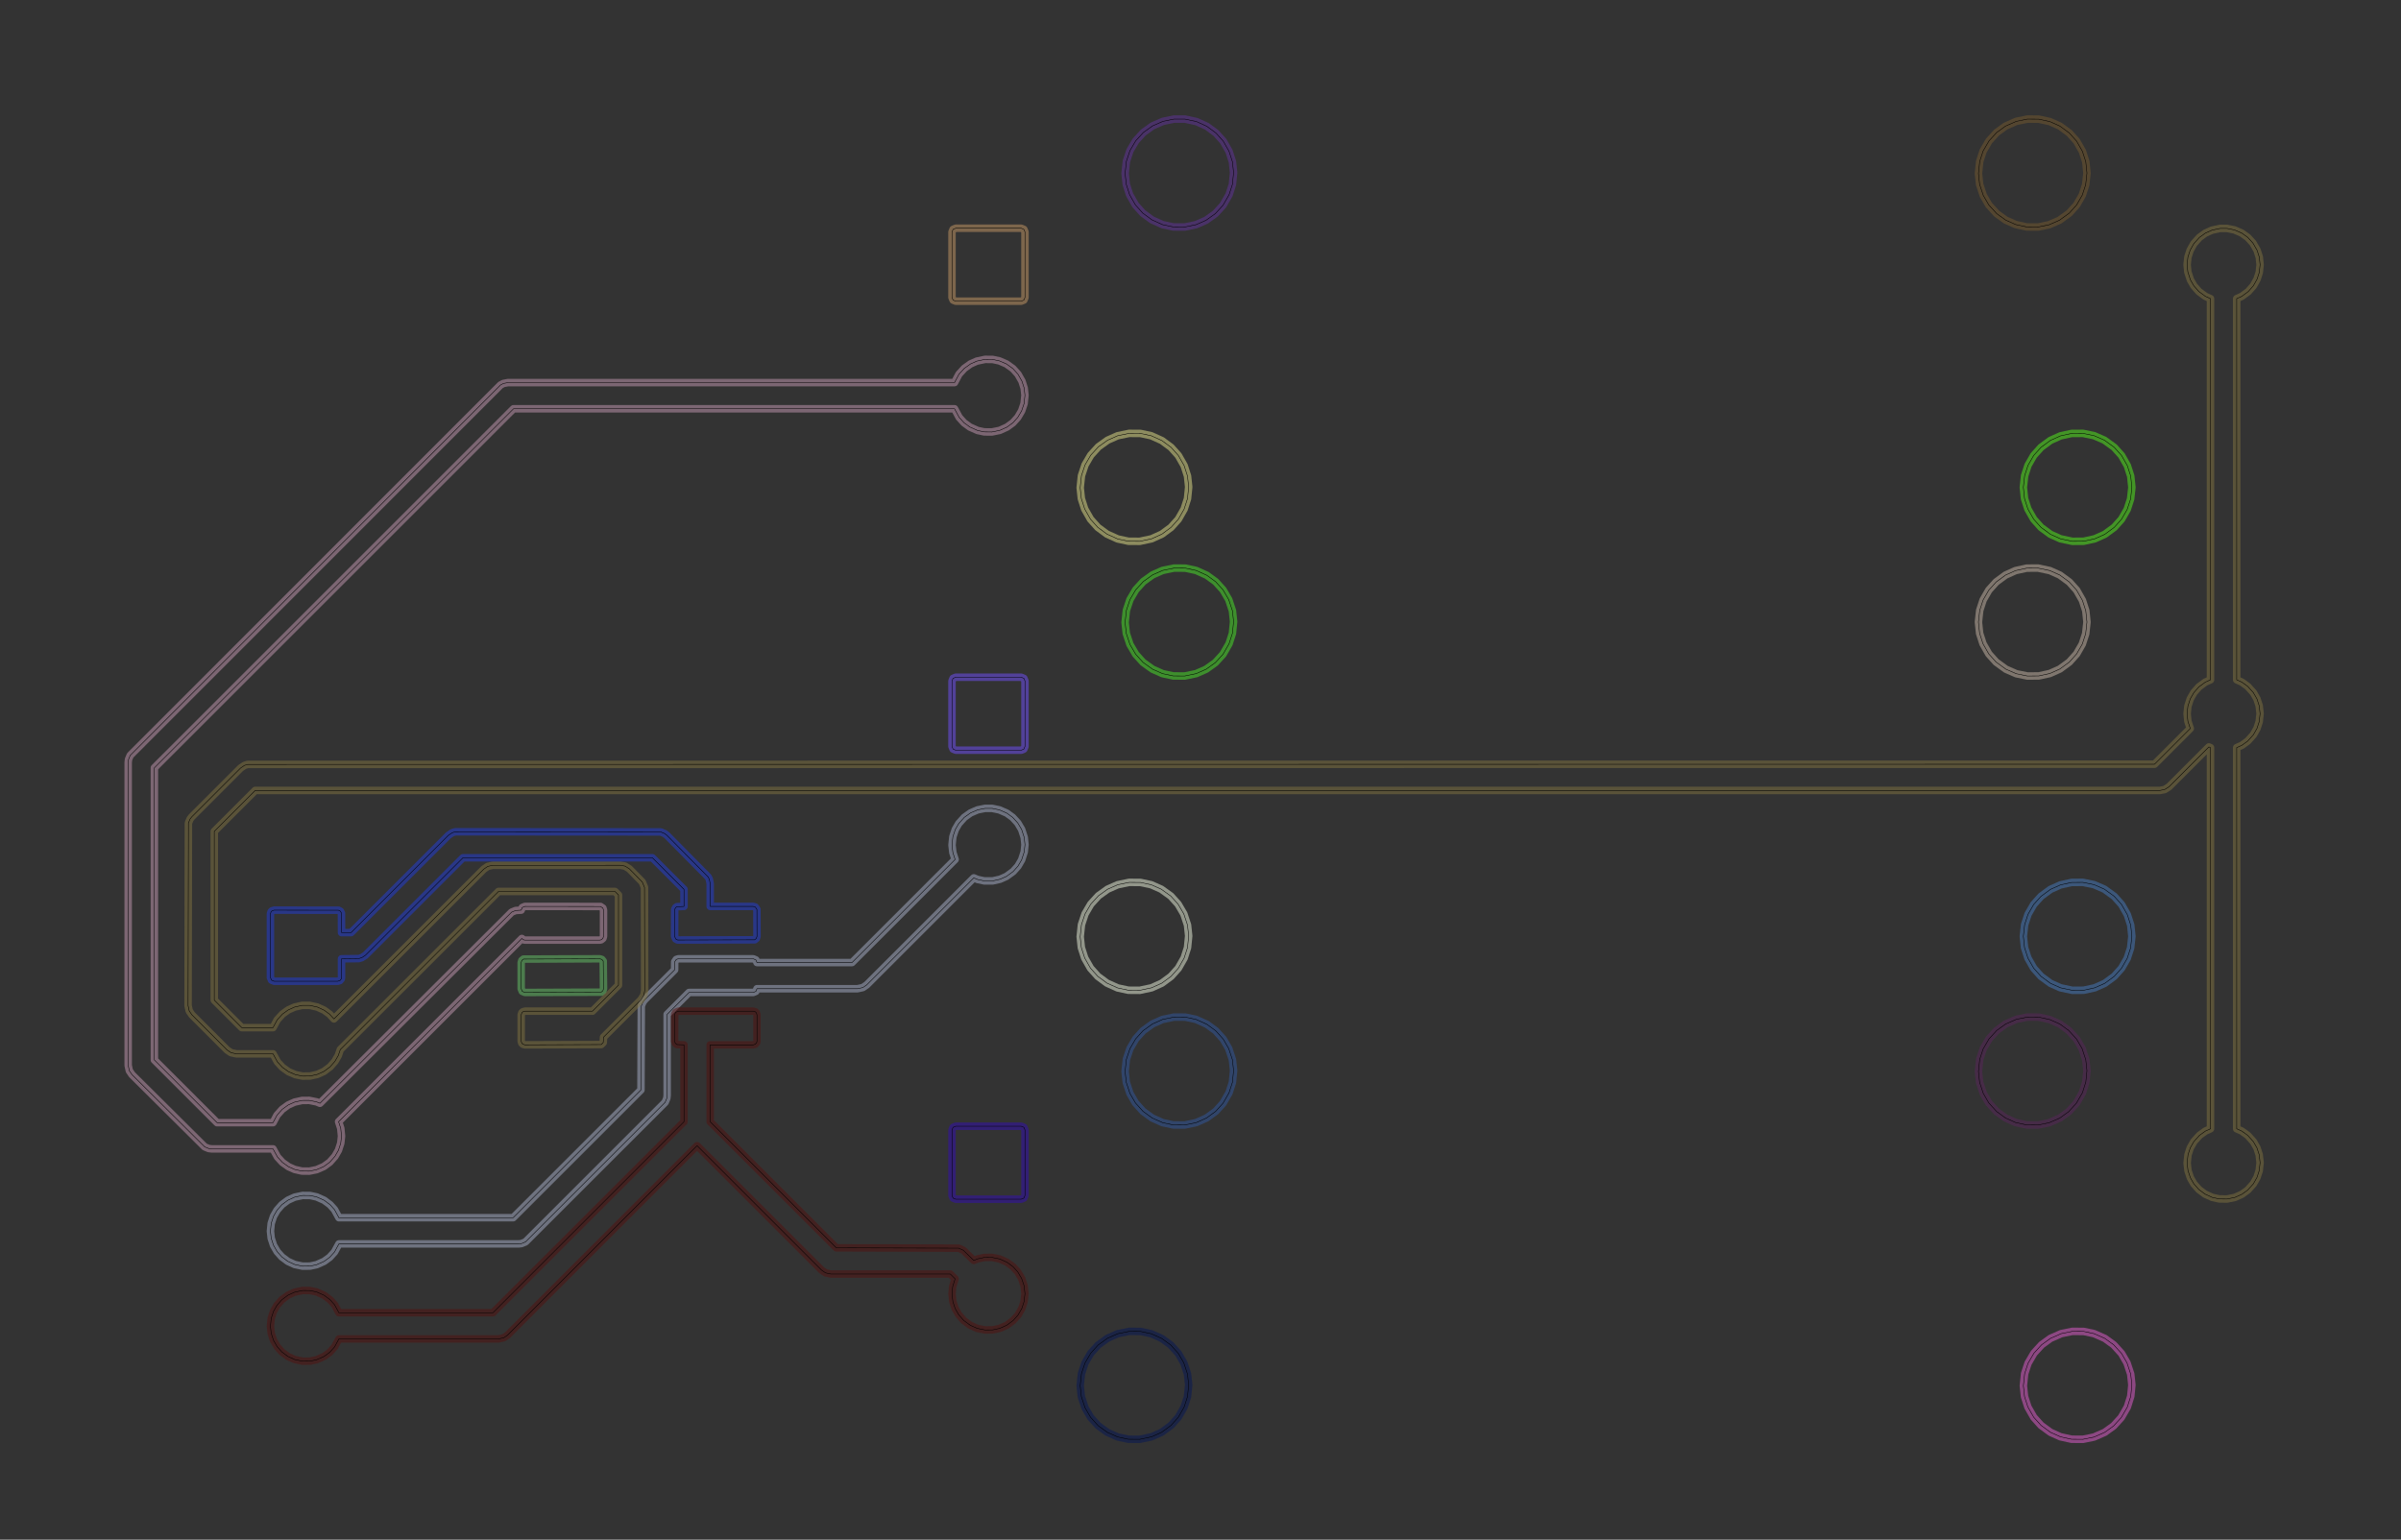 <?xml version="1.0" standalone="no"?>
<!DOCTYPE svg PUBLIC "-//W3C//DTD SVG 1.1//EN"
"http://www.w3.org/Graphics/SVG/1.1/DTD/svg11.dtd">
<svg width="242.457" height="155.528" viewBox="0 0 5051.18 3240.16" version="1.1"
xmlns="http://www.w3.org/2000/svg"
xmlns:xlink="http://www.w3.org/1999/xlink">
<rect x="0" y="0" width="5051.18" height="3240.16" fill="#333333" stroke="none"/>
<polyline points="1096.46,2080.71 1096.46,2025.59 1097.78,2021.22 1101.32,2018.32 1261.81,2017.72 1266.18,2019.04 1269.08,2022.58 1269.68,2080.71 1268.36,2085.08 1264.82,2087.98 1104.33,2088.58 1098.76,2086.28 1096.46,2080.71" style="stroke:rgb(103,198,105);stroke-width:15.748;fill:none;stroke-opacity:0.5;stroke-linecap:round;stroke-linejoin:round;;fill:none"/>
<polyline points="1096.46,2080.71 1096.46,2025.59 1097.78,2021.22 1101.32,2018.32 1261.81,2017.72 1266.18,2019.04 1269.08,2022.58 1269.68,2080.71 1268.36,2085.08 1264.82,2087.98 1104.33,2088.58 1098.76,2086.28 1096.46,2080.71" style="stroke:rgb(0,0,0);stroke-width:1px;fill:none;stroke-opacity:1;stroke-linecap:round;stroke-linejoin:round;;fill:none"/>
<polyline points="2002.76,1570.87 2002.76,1433.07 2005.06,1427.5 2010.63,1425.2 2148.42,1425.2 2153.99,1427.5 2156.3,1433.07 2156.3,1570.87 2153.99,1576.43 2148.42,1578.74 2010.63,1578.74 2005.06,1576.43 2002.76,1570.87" style="stroke:rgb(115,81,255);stroke-width:15.748;fill:none;stroke-opacity:0.5;stroke-linecap:round;stroke-linejoin:round;;fill:none"/>
<polyline points="2002.76,1570.87 2002.76,1433.07 2005.06,1427.5 2010.63,1425.2 2148.42,1425.2 2153.99,1427.5 2156.3,1433.07 2156.3,1570.87 2153.99,1576.43 2148.42,1578.74 2010.63,1578.74 2005.06,1576.43 2002.76,1570.87" style="stroke:rgb(0,0,0);stroke-width:1px;fill:none;stroke-opacity:1;stroke-linecap:round;stroke-linejoin:round;;fill:none"/>
<polyline points="2366.97,1309.88 2369.64,1284.52 2377.17,1261.88 2389.25,1241.3 2405.35,1223.69 2424.75,1209.8 2445.82,1200.47 2469.99,1195.46 2493.85,1195.64 2516.38,1200.47 2538.88,1210.63 2557.5,1224.21 2572.95,1241.3 2585.03,1261.88 2592.78,1285.32 2595.23,1308.23 2592.78,1332.79 2585.7,1354.72 2572.95,1376.8 2556.86,1394.42 2537.45,1408.31 2516.38,1417.64 2492.21,1422.65 2468.35,1422.47 2445.82,1417.64 2424.75,1408.31 2404.7,1393.9 2389.25,1376.8 2377.17,1356.23 2369.42,1332.79 2366.97,1309.88" style="stroke:rgb(74,236,41);stroke-width:15.748;fill:none;stroke-opacity:0.5;stroke-linecap:round;stroke-linejoin:round;;fill:none"/>
<polyline points="2366.97,1309.88 2369.64,1284.52 2377.17,1261.88 2389.25,1241.3 2405.35,1223.69 2424.75,1209.8 2445.82,1200.47 2469.99,1195.46 2493.85,1195.64 2516.38,1200.47 2538.88,1210.63 2557.5,1224.21 2572.95,1241.3 2585.03,1261.88 2592.78,1285.32 2595.23,1308.23 2592.78,1332.79 2585.7,1354.72 2572.95,1376.8 2556.86,1394.42 2537.45,1408.31 2516.38,1417.64 2492.21,1422.65 2468.35,1422.47 2445.82,1417.64 2424.75,1408.31 2404.7,1393.9 2389.25,1376.8 2377.17,1356.23 2369.42,1332.79 2366.97,1309.88" style="stroke:rgb(0,0,0);stroke-width:1px;fill:none;stroke-opacity:1;stroke-linecap:round;stroke-linejoin:round;;fill:none"/>
<polyline points="4162.2,1309.05 4164.7,1332.79 4171.78,1354.72 4184.01,1376.16 4199.4,1393.32 4220.02,1408.31 4241.89,1417.85 4265.27,1422.65 4289.13,1422.47 4312.43,1417.34 4333.46,1407.93 4353.36,1393.32 4368.75,1376.16 4380.68,1355.49 4387.84,1333.59 4390.55,1309.05 4388.06,1285.32 4380.98,1263.39 4368.75,1241.94 4353.36,1224.79 4333.46,1210.18 4312.43,1200.76 4287.49,1195.46 4263.63,1195.64 4240.33,1200.76 4219.29,1210.18 4199.4,1224.79 4184.01,1241.94 4172.07,1262.62 4164.91,1284.52 4162.2,1309.05" style="stroke:rgb(205,186,171);stroke-width:15.748;fill:none;stroke-opacity:0.5;stroke-linecap:round;stroke-linejoin:round;;fill:none"/>
<polyline points="4162.2,1309.05 4164.7,1332.79 4171.78,1354.72 4184.01,1376.16 4199.4,1393.32 4220.02,1408.31 4241.89,1417.85 4265.27,1422.65 4289.13,1422.47 4312.43,1417.34 4333.46,1407.93 4353.36,1393.32 4368.75,1376.16 4380.68,1355.49 4387.84,1333.59 4390.55,1309.05 4388.06,1285.32 4380.98,1263.39 4368.75,1241.94 4353.36,1224.79 4333.46,1210.18 4312.43,1200.76 4287.49,1195.46 4263.63,1195.64 4240.33,1200.76 4219.29,1210.18 4199.4,1224.79 4184.01,1241.94 4172.07,1262.62 4164.91,1284.52 4162.2,1309.05" style="stroke:rgb(0,0,0);stroke-width:1px;fill:none;stroke-opacity:1;stroke-linecap:round;stroke-linejoin:round;;fill:none"/>
<polyline points="2272.48,1971.29 2275.15,1945.94 2282.69,1923.3 2294.76,1902.72 2310.86,1885.11 2330.26,1871.22 2351.33,1861.89 2375.5,1856.88 2399.36,1857.05 2421.89,1861.89 2442.97,1871.22 2463.01,1885.62 2478.46,1902.72 2490.54,1923.3 2498.29,1946.73 2500.74,1969.65 2498.29,1994.21 2491.21,2016.14 2478.98,2037.58 2463.59,2054.74 2444.39,2068.9 2422.66,2078.76 2397.72,2084.06 2373.87,2083.89 2351.33,2079.06 2328.84,2068.9 2309.63,2054.74 2294.25,2037.58 2282.02,2016.14 2274.94,1994.21 2272.48,1971.29" style="stroke:rgb(242,251,227);stroke-width:15.748;fill:none;stroke-opacity:0.5;stroke-linecap:round;stroke-linejoin:round;;fill:none"/>
<polyline points="2272.48,1971.29 2275.15,1945.94 2282.69,1923.3 2294.76,1902.72 2310.86,1885.11 2330.26,1871.22 2351.33,1861.89 2375.5,1856.88 2399.36,1857.05 2421.89,1861.89 2442.97,1871.22 2463.01,1885.62 2478.46,1902.72 2490.54,1923.3 2498.29,1946.73 2500.74,1969.65 2498.29,1994.21 2491.21,2016.14 2478.98,2037.58 2463.59,2054.74 2444.39,2068.9 2422.66,2078.76 2397.72,2084.06 2373.87,2083.89 2351.33,2079.06 2328.84,2068.9 2309.63,2054.74 2294.25,2037.58 2282.02,2016.14 2274.94,1994.21 2272.48,1971.29" style="stroke:rgb(0,0,0);stroke-width:1px;fill:none;stroke-opacity:1;stroke-linecap:round;stroke-linejoin:round;;fill:none"/>
<polyline points="4256.69,1970.47 4259.19,1994.21 4266.27,2016.14 4278.5,2037.58 4293.89,2054.74 4313.78,2069.35 4334.81,2078.76 4359.75,2084.06 4383.61,2083.89 4406.92,2078.76 4427.95,2069.35 4447.84,2054.74 4463.23,2037.58 4475.17,2016.91 4482.33,1995.01 4485.04,1970.47 4482.54,1946.73 4475.46,1924.8 4463.23,1903.36 4447.84,1886.21 4427.22,1871.22 4405.35,1861.67 4381.98,1856.88 4358.12,1857.05 4334.81,1862.18 4313.78,1871.59 4293.89,1886.21 4278.5,1903.36 4266.56,1924.03 4259.4,1945.94 4256.69,1970.47" style="stroke:rgb(70,124,194);stroke-width:15.748;fill:none;stroke-opacity:0.5;stroke-linecap:round;stroke-linejoin:round;;fill:none"/>
<polyline points="4256.69,1970.47 4259.19,1994.21 4266.27,2016.14 4278.5,2037.58 4293.89,2054.74 4313.78,2069.35 4334.81,2078.76 4359.75,2084.06 4383.61,2083.89 4406.92,2078.76 4427.95,2069.35 4447.84,2054.74 4463.23,2037.58 4475.17,2016.91 4482.33,1995.01 4485.04,1970.47 4482.54,1946.73 4475.46,1924.8 4463.23,1903.36 4447.84,1886.21 4427.22,1871.22 4405.35,1861.67 4381.98,1856.88 4358.12,1857.05 4334.81,1862.18 4313.78,1871.59 4293.89,1886.21 4278.5,1903.36 4266.56,1924.03 4259.4,1945.94 4256.69,1970.47" style="stroke:rgb(0,0,0);stroke-width:1px;fill:none;stroke-opacity:1;stroke-linecap:round;stroke-linejoin:round;;fill:none"/>
<polyline points="4256.69,1025.59 4259.19,1049.33 4266.27,1071.26 4278.5,1092.7 4293.89,1109.85 4313.78,1124.47 4334.81,1133.88 4359.75,1139.18 4383.61,1139.01 4406.92,1133.88 4427.95,1124.47 4447.84,1109.85 4463.23,1092.7 4475.17,1072.03 4482.33,1050.12 4485.04,1025.59 4482.54,1001.85 4475.46,979.92 4463.23,958.48 4447.84,941.326 4427.22,926.338 4405.35,916.792 4381.98,911.998 4358.12,912.17 4334.81,917.3 4313.78,926.712 4293.89,941.326 4278.5,958.48 4266.56,979.152 4259.4,1001.06 4256.69,1025.59" style="stroke:rgb(84,248,27);stroke-width:15.748;fill:none;stroke-opacity:0.5;stroke-linecap:round;stroke-linejoin:round;;fill:none"/>
<polyline points="4256.69,1025.59 4259.19,1049.33 4266.27,1071.26 4278.5,1092.7 4293.89,1109.85 4313.78,1124.47 4334.81,1133.88 4359.75,1139.18 4383.61,1139.01 4406.92,1133.88 4427.95,1124.47 4447.84,1109.85 4463.23,1092.7 4475.17,1072.03 4482.33,1050.12 4485.04,1025.59 4482.54,1001.85 4475.46,979.92 4463.23,958.48 4447.84,941.326 4427.22,926.338 4405.35,916.792 4381.98,911.998 4358.12,912.17 4334.81,917.3 4313.78,926.712 4293.89,941.326 4278.5,958.48 4266.56,979.152 4259.4,1001.06 4256.69,1025.59" style="stroke:rgb(0,0,0);stroke-width:1px;fill:none;stroke-opacity:1;stroke-linecap:round;stroke-linejoin:round;;fill:none"/>
<polyline points="2272.48,1026.41 2275.15,1001.06 2282.69,978.416 2294.76,957.84 2310.86,940.224 2330.26,926.338 2351.33,917.004 2375.5,911.998 2399.36,912.17 2421.89,917.004 2444.39,927.162 2463.59,941.326 2478.98,958.48 2491.21,979.92 2498.29,1001.85 2500.74,1024.77 2498.29,1049.33 2491.21,1071.26 2478.98,1092.7 2463.59,1109.85 2444.39,1124.02 2422.66,1133.88 2397.72,1139.18 2373.87,1139.01 2351.33,1134.17 2328.84,1124.02 2309.63,1109.85 2294.25,1092.7 2282.02,1071.26 2274.94,1049.33 2272.48,1026.41" style="stroke:rgb(232,231,141);stroke-width:15.748;fill:none;stroke-opacity:0.5;stroke-linecap:round;stroke-linejoin:round;;fill:none"/>
<polyline points="2272.48,1026.41 2275.15,1001.06 2282.69,978.416 2294.76,957.84 2310.86,940.224 2330.26,926.338 2351.33,917.004 2375.5,911.998 2399.36,912.17 2421.89,917.004 2444.39,927.162 2463.59,941.326 2478.98,958.48 2491.21,979.92 2498.29,1001.85 2500.74,1024.77 2498.29,1049.33 2491.21,1071.26 2478.98,1092.7 2463.59,1109.85 2444.39,1124.02 2422.66,1133.88 2397.72,1139.18 2373.87,1139.01 2351.33,1134.17 2328.84,1124.02 2309.63,1109.85 2294.25,1092.7 2282.02,1071.26 2274.94,1049.33 2272.48,1026.41" style="stroke:rgb(0,0,0);stroke-width:1px;fill:none;stroke-opacity:1;stroke-linecap:round;stroke-linejoin:round;;fill:none"/>
<polyline points="4162.25,364.996 4164.91,339.638 4172.07,317.734 4184.53,296.422 4200.62,278.806 4219.29,265.296 4241.89,255.374 4265.27,250.582 4289.13,250.754 4312.43,255.882 4333.46,265.296 4353.36,279.908 4368.75,297.064 4380.98,318.504 4388.06,340.434 4390.55,364.172 4387.84,388.706 4380.68,410.61 4368.75,431.282 4353.36,448.436 4332.73,463.424 4310.86,472.97 4287.49,477.764 4263.63,477.592 4240.33,472.462 4219.29,463.05 4200.62,449.538 4184.01,431.282 4172.45,411.346 4164.7,387.91 4162.25,364.996" style="stroke:rgb(118,90,46);stroke-width:15.748;fill:none;stroke-opacity:0.5;stroke-linecap:round;stroke-linejoin:round;;fill:none"/>
<polyline points="4162.25,364.996 4164.91,339.638 4172.07,317.734 4184.53,296.422 4200.62,278.806 4219.29,265.296 4241.89,255.374 4265.27,250.582 4289.13,250.754 4312.43,255.882 4333.46,265.296 4353.36,279.908 4368.75,297.064 4380.98,318.504 4388.06,340.434 4390.55,364.172 4387.84,388.706 4380.68,410.61 4368.75,431.282 4353.36,448.436 4332.73,463.424 4310.86,472.97 4287.49,477.764 4263.63,477.592 4240.33,472.462 4219.29,463.05 4200.62,449.538 4184.01,431.282 4172.45,411.346 4164.7,387.91 4162.25,364.996" style="stroke:rgb(0,0,0);stroke-width:1px;fill:none;stroke-opacity:1;stroke-linecap:round;stroke-linejoin:round;;fill:none"/>
<polyline points="2366.97,364.996 2369.64,339.638 2377.17,317 2389.25,296.422 2405.35,278.806 2424.75,264.922 2446.62,255.374 2469.99,250.582 2493.04,250.624 2517.15,255.882 2538.88,265.744 2558.08,279.908 2573.47,297.064 2585.7,318.504 2592.78,340.434 2595.23,363.35 2592.78,387.91 2585.7,409.842 2572.95,431.922 2556.86,449.538 2537.45,463.424 2516.38,472.758 2492.21,477.764 2468.35,477.592 2445.82,472.758 2423.32,462.6 2404.12,448.436 2388.73,431.282 2376.5,409.842 2369.42,387.91 2366.97,364.996" style="stroke:rgb(99,51,159);stroke-width:15.748;fill:none;stroke-opacity:0.5;stroke-linecap:round;stroke-linejoin:round;;fill:none"/>
<polyline points="2366.97,364.996 2369.64,339.638 2377.17,317 2389.25,296.422 2405.35,278.806 2424.75,264.922 2446.62,255.374 2469.99,250.582 2493.04,250.624 2517.15,255.882 2538.88,265.744 2558.08,279.908 2573.47,297.064 2585.7,318.504 2592.78,340.434 2595.23,363.35 2592.78,387.91 2585.7,409.842 2572.95,431.922 2556.86,449.538 2537.45,463.424 2516.38,472.758 2492.21,477.764 2468.35,477.592 2445.82,472.758 2423.32,462.6 2404.12,448.436 2388.73,431.282 2376.5,409.842 2369.42,387.91 2366.97,364.996" style="stroke:rgb(0,0,0);stroke-width:1px;fill:none;stroke-opacity:1;stroke-linecap:round;stroke-linejoin:round;;fill:none"/>
<polyline points="2002.76,625.984 2002.76,488.188 2005.06,482.62 2010.63,480.314 2148.42,480.314 2153.99,482.62 2156.3,488.188 2156.3,625.984 2153.99,631.552 2148.42,633.858 2010.63,633.858 2005.06,631.552 2002.76,625.984" style="stroke:rgb(201,154,102);stroke-width:15.748;fill:none;stroke-opacity:0.5;stroke-linecap:round;stroke-linejoin:round;;fill:none"/>
<polyline points="2002.76,625.984 2002.76,488.188 2005.06,482.62 2010.63,480.314 2148.42,480.314 2153.99,482.62 2156.3,488.188 2156.3,625.984 2153.99,631.552 2148.42,633.858 2010.63,633.858 2005.06,631.552 2002.76,625.984" style="stroke:rgb(0,0,0);stroke-width:1px;fill:none;stroke-opacity:1;stroke-linecap:round;stroke-linejoin:round;;fill:none"/>
<polyline points="2002.76,2515.75 2002.76,2377.95 2005.06,2372.38 2010.63,2370.08 2148.42,2370.08 2153.99,2372.38 2156.3,2377.95 2156.3,2515.75 2153.99,2521.31 2148.42,2523.62 2010.63,2523.62 2005.06,2521.31 2002.76,2515.75" style="stroke:rgb(50,13,183);stroke-width:15.748;fill:none;stroke-opacity:0.5;stroke-linecap:round;stroke-linejoin:round;;fill:none"/>
<polyline points="2002.76,2515.75 2002.76,2377.95 2005.06,2372.38 2010.63,2370.08 2148.42,2370.08 2153.99,2372.38 2156.3,2377.95 2156.3,2515.75 2153.99,2521.31 2148.42,2523.62 2010.63,2523.62 2005.06,2521.31 2002.76,2515.75" style="stroke:rgb(0,0,0);stroke-width:1px;fill:none;stroke-opacity:1;stroke-linecap:round;stroke-linejoin:round;;fill:none"/>
<polyline points="2366.97,2254.76 2369.64,2229.4 2377.17,2206.76 2389.25,2186.19 2404.7,2169.09 2424.75,2154.69 2445.82,2145.35 2469.99,2140.35 2493.85,2140.52 2516.38,2145.35 2538.88,2155.51 2557.5,2169.09 2573.47,2186.83 2585.03,2206.76 2592.78,2230.2 2595.23,2253.11 2592.78,2277.67 2585.7,2299.61 2572.95,2321.69 2557.5,2338.78 2538.19,2352.81 2516.38,2362.52 2492.21,2367.53 2468.35,2367.36 2445.82,2362.52 2424.02,2352.81 2404.7,2338.78 2388.73,2321.05 2377.17,2301.11 2369.42,2277.67 2366.97,2254.76" style="stroke:rgb(49,88,163);stroke-width:15.748;fill:none;stroke-opacity:0.5;stroke-linecap:round;stroke-linejoin:round;;fill:none"/>
<polyline points="2366.97,2254.76 2369.64,2229.4 2377.17,2206.76 2389.25,2186.19 2404.7,2169.09 2424.75,2154.69 2445.82,2145.35 2469.99,2140.35 2493.85,2140.52 2516.38,2145.35 2538.88,2155.51 2557.5,2169.09 2573.47,2186.83 2585.03,2206.76 2592.78,2230.2 2595.23,2253.11 2592.78,2277.67 2585.7,2299.61 2572.95,2321.69 2557.5,2338.78 2538.19,2352.81 2516.38,2362.52 2492.21,2367.53 2468.35,2367.36 2445.82,2362.52 2424.02,2352.81 2404.7,2338.78 2388.73,2321.05 2377.17,2301.11 2369.42,2277.67 2366.97,2254.76" style="stroke:rgb(0,0,0);stroke-width:1px;fill:none;stroke-opacity:1;stroke-linecap:round;stroke-linejoin:round;;fill:none"/>
<polyline points="4162.25,2254.76 4164.91,2229.4 4172.07,2207.5 4184.53,2186.19 4200.62,2168.57 4219.29,2155.06 4241.89,2145.14 4265.27,2140.35 4289.13,2140.52 4312.43,2145.65 4333.46,2155.06 4352.13,2168.57 4368.75,2186.83 4380.31,2206.76 4388.06,2230.2 4390.51,2253.11 4388.18,2276.86 4380.98,2299.61 4368.23,2321.69 4352.13,2339.3 4333.46,2352.81 4310.86,2362.73 4287.49,2367.53 4263.63,2367.36 4240.33,2362.23 4219.29,2352.81 4200.62,2339.3 4184.01,2321.05 4172.45,2301.11 4164.7,2277.67 4162.25,2254.76" style="stroke:rgb(90,37,93);stroke-width:15.748;fill:none;stroke-opacity:0.5;stroke-linecap:round;stroke-linejoin:round;;fill:none"/>
<polyline points="4162.25,2254.76 4164.91,2229.4 4172.07,2207.5 4184.53,2186.19 4200.62,2168.57 4219.29,2155.06 4241.89,2145.14 4265.27,2140.35 4289.13,2140.52 4312.43,2145.65 4333.46,2155.06 4352.13,2168.57 4368.75,2186.83 4380.31,2206.76 4388.06,2230.2 4390.51,2253.11 4388.18,2276.86 4380.98,2299.61 4368.23,2321.69 4352.13,2339.3 4333.46,2352.81 4310.86,2362.73 4287.49,2367.53 4263.63,2367.36 4240.33,2362.23 4219.29,2352.81 4200.62,2339.3 4184.01,2321.05 4172.45,2301.11 4164.7,2277.67 4162.25,2254.76" style="stroke:rgb(0,0,0);stroke-width:1px;fill:none;stroke-opacity:1;stroke-linecap:round;stroke-linejoin:round;;fill:none"/>
<polyline points="2272.48,2916.18 2275.15,2890.82 2282.69,2868.18 2294.76,2847.6 2310.22,2830.51 2329.53,2816.48 2351.33,2806.77 2375.5,2801.76 2399.36,2801.93 2421.89,2806.77 2443.7,2816.48 2463.01,2830.51 2478.98,2848.24 2490.54,2868.18 2498.29,2891.62 2500.74,2914.53 2498.29,2939.09 2491.21,2961.02 2478.98,2982.46 2463.59,2999.62 2443.7,3014.23 2422.66,3023.64 2397.72,3028.94 2373.87,3028.77 2351.33,3023.94 2329.53,3014.23 2310.22,3000.2 2294.25,2982.46 2282.69,2962.53 2274.94,2939.09 2272.48,2916.18" style="stroke:rgb(5,23,88);stroke-width:15.748;fill:none;stroke-opacity:0.5;stroke-linecap:round;stroke-linejoin:round;;fill:none"/>
<polyline points="2272.48,2916.18 2275.15,2890.82 2282.69,2868.18 2294.76,2847.6 2310.22,2830.51 2329.53,2816.48 2351.33,2806.77 2375.5,2801.76 2399.36,2801.93 2421.89,2806.77 2443.7,2816.48 2463.01,2830.51 2478.98,2848.24 2490.54,2868.18 2498.29,2891.62 2500.74,2914.53 2498.29,2939.09 2491.21,2961.02 2478.98,2982.46 2463.59,2999.62 2443.7,3014.23 2422.66,3023.64 2397.72,3028.94 2373.87,3028.77 2351.33,3023.94 2329.53,3014.23 2310.22,3000.2 2294.25,2982.46 2282.69,2962.53 2274.94,2939.09 2272.48,2916.18" style="stroke:rgb(0,0,0);stroke-width:1px;fill:none;stroke-opacity:1;stroke-linecap:round;stroke-linejoin:round;;fill:none"/>
<polyline points="4256.74,2916.18 4259.4,2890.82 4266.56,2868.92 4279.02,2847.6 4295.11,2829.99 4313.78,2816.48 4336.38,2806.55 4359.75,2801.76 4383.61,2801.93 4405.35,2806.55 4427.95,2816.48 4446.62,2829.99 4463.23,2848.24 4474.79,2868.18 4482.54,2891.62 4485,2914.53 4482.67,2938.28 4475.46,2961.02 4462.71,2983.1 4446.62,3000.72 4427.95,3014.23 4405.35,3024.15 4381.98,3028.94 4358.12,3028.77 4334.81,3023.64 4313.78,3014.23 4293.89,2999.62 4278.5,2982.46 4266.27,2961.02 4259.19,2939.09 4256.74,2916.18" style="stroke:rgb(233,94,212);stroke-width:15.748;fill:none;stroke-opacity:0.5;stroke-linecap:round;stroke-linejoin:round;;fill:none"/>
<polyline points="4256.74,2916.18 4259.4,2890.82 4266.56,2868.92 4279.02,2847.6 4295.11,2829.99 4313.78,2816.48 4336.38,2806.55 4359.75,2801.76 4383.61,2801.93 4405.35,2806.55 4427.95,2816.48 4446.62,2829.99 4463.23,2848.24 4474.79,2868.18 4482.54,2891.62 4485,2914.53 4482.67,2938.28 4475.46,2961.02 4462.71,2983.1 4446.62,3000.72 4427.95,3014.23 4405.35,3024.15 4381.98,3028.94 4358.12,3028.77 4334.81,3023.64 4313.78,3014.23 4293.89,2999.62 4278.5,2982.46 4266.27,2961.02 4259.19,2939.09 4256.74,2916.18" style="stroke:rgb(0,0,0);stroke-width:1px;fill:none;stroke-opacity:1;stroke-linecap:round;stroke-linejoin:round;;fill:none"/>
<polyline points="568.94,2590.98 570.532,2574.6 575.364,2559.73 582.734,2546.88 593.064,2535.15 605.608,2525.82 619.816,2519.31 636.704,2515.72 652.334,2515.89 666.02,2518.8 681.792,2525.82 694.336,2535.15 703.698,2545.55 713.012,2562.6 1079.53,2562.6 1348.42,2293.7 1349.14,2117.1 1352.67,2108.58 1356.5,2103.74 1419.29,2040.95 1419.44,2024.05 1422.79,2019.04 1427.16,2017.72 1584.64,2017.72 1590.21,2020.02 1592.52,2025.59 1792.52,2025.59 2009.37,1808.74 2004.65,1794.32 2002.8,1778.38 2004.65,1760.8 2009.77,1745.6 2016.97,1733.12 2028.8,1719.99 2041.88,1710.7 2056.6,1704.33 2072.33,1701.16 2087.55,1701.21 2102.45,1704.33 2117.91,1711.07 2130.26,1719.99 2141.12,1731.79 2149.29,1745.6 2154.75,1762.41 2156.3,1777.56 2154.75,1792.71 2149.29,1809.52 2141.64,1822.68 2131.48,1834.03 2117.18,1844.42 2104.02,1850.28 2088.37,1853.78 2070.69,1853.78 2056.6,1850.79 2048.63,1847.43 1823.42,2072.64 1815.18,2078.28 1803.94,2080.71 1592.52,2080.71 1590.21,2086.28 1584.64,2088.58 1449.6,2088.58 1403.54,2134.64 1403.54,2305.12 1402.83,2311.24 1399.3,2319.77 1105.59,2613.47 1097.07,2617 1090.94,2617.72 713.012,2617.72 703.698,2634.77 693.754,2645.75 681.792,2654.49 666.02,2661.51 652.334,2664.42 636.704,2664.59 619.816,2661 605.608,2654.49 593.064,2645.16 583.182,2634.12 575.364,2620.58 570.532,2605.71 568.94,2590.98" style="stroke:rgb(171,178,205);stroke-width:15.748;fill:none;stroke-opacity:0.5;stroke-linecap:round;stroke-linejoin:round;;fill:none"/>
<polyline points="568.94,2590.98 570.532,2574.6 575.364,2559.73 582.734,2546.88 593.064,2535.15 605.608,2525.82 619.816,2519.31 636.704,2515.72 652.334,2515.89 666.02,2518.8 681.792,2525.82 694.336,2535.15 703.698,2545.55 713.012,2562.6 1079.53,2562.6 1348.42,2293.7 1349.14,2117.1 1352.67,2108.58 1356.5,2103.74 1419.29,2040.95 1419.44,2024.05 1422.79,2019.04 1427.16,2017.72 1584.64,2017.72 1590.21,2020.02 1592.52,2025.59 1792.52,2025.59 2009.37,1808.74 2004.65,1794.32 2002.8,1778.38 2004.65,1760.8 2009.77,1745.6 2016.97,1733.12 2028.8,1719.99 2041.88,1710.7 2056.6,1704.33 2072.33,1701.16 2087.55,1701.21 2102.45,1704.33 2117.91,1711.07 2130.26,1719.99 2141.12,1731.79 2149.29,1745.6 2154.75,1762.41 2156.3,1777.56 2154.75,1792.71 2149.29,1809.52 2141.64,1822.68 2131.48,1834.03 2117.18,1844.42 2104.02,1850.28 2088.37,1853.78 2070.69,1853.78 2056.6,1850.79 2048.63,1847.43 1823.42,2072.64 1815.18,2078.28 1803.94,2080.71 1592.52,2080.71 1590.21,2086.28 1584.64,2088.58 1449.6,2088.58 1403.54,2134.64 1403.54,2305.12 1402.83,2311.24 1399.3,2319.77 1105.59,2613.47 1097.07,2617 1090.94,2617.72 713.012,2617.72 703.698,2634.77 693.754,2645.75 681.792,2654.49 666.02,2661.51 652.334,2664.42 636.704,2664.59 619.816,2661 605.608,2654.49 593.064,2645.16 583.182,2634.12 575.364,2620.58 570.532,2605.71 568.94,2590.98" style="stroke:rgb(0,0,0);stroke-width:1px;fill:none;stroke-opacity:1;stroke-linecap:round;stroke-linejoin:round;;fill:none"/>
<polyline points="269.684,2242.13 269.684,1604.33 270.402,1598.2 273.932,1589.68 1052.97,810.222 1059.08,806.954 1068.9,805.118 2008.16,805.118 2017.42,787.552 2028.8,775.106 2041.88,765.816 2055.03,759.958 2072.33,756.282 2088.37,756.454 2102.45,759.448 2117.18,765.816 2130.9,775.624 2141.64,787.552 2149.96,802.22 2154.62,816.714 2156.26,831.854 2154.41,849.434 2149.29,864.636 2141.12,878.442 2130.9,889.728 2118.6,898.714 2103.25,905.69 2086.73,909.07 2070.69,908.898 2056.6,905.904 2040.45,898.714 2028.16,889.728 2017.94,878.442 2008.16,860.236 1080.31,860.236 324.802,1615.75 324.802,2230.71 456.69,2362.6 574.388,2362.6 582.734,2346.88 593.646,2334.57 606.298,2325.38 619.816,2319.31 635.88,2315.76 650.696,2315.72 666.02,2318.8 673.112,2321.77 1076.3,1919.6 1084.82,1916.07 1096.46,1915.35 1098.76,1909.79 1104.33,1907.48 1263.35,1907.63 1268.36,1910.98 1269.68,1915.35 1269.68,1970.47 1268.36,1974.85 1264.82,1977.75 1261.81,1978.35 1104.33,1978.35 1101.32,1977.75 1097.87,1974.96 712.332,2360.5 716.868,2374.6 718.46,2390.98 716.868,2405.71 712.036,2420.58 704.666,2433.43 693.754,2445.75 681.102,2454.94 666.02,2461.51 650.696,2464.59 635.066,2464.42 619.816,2461 607.032,2455.31 594.288,2446.26 583.702,2434.77 574.388,2417.72 445.274,2417.72 439.148,2417 430.626,2413.47 277.756,2261.61 272.112,2253.37 269.684,2242.13" style="stroke:rgb(198,155,180);stroke-width:15.748;fill:none;stroke-opacity:0.5;stroke-linecap:round;stroke-linejoin:round;;fill:none"/>
<polyline points="269.684,2242.13 269.684,1604.33 270.402,1598.2 273.932,1589.68 1052.97,810.222 1059.08,806.954 1068.9,805.118 2008.16,805.118 2017.42,787.552 2028.8,775.106 2041.88,765.816 2055.03,759.958 2072.33,756.282 2088.37,756.454 2102.45,759.448 2117.18,765.816 2130.9,775.624 2141.64,787.552 2149.96,802.22 2154.62,816.714 2156.26,831.854 2154.41,849.434 2149.29,864.636 2141.12,878.442 2130.9,889.728 2118.6,898.714 2103.25,905.69 2086.73,909.07 2070.69,908.898 2056.6,905.904 2040.45,898.714 2028.16,889.728 2017.94,878.442 2008.16,860.236 1080.31,860.236 324.802,1615.75 324.802,2230.71 456.69,2362.6 574.388,2362.6 582.734,2346.88 593.646,2334.57 606.298,2325.38 619.816,2319.31 635.88,2315.76 650.696,2315.72 666.02,2318.8 673.112,2321.77 1076.3,1919.6 1084.82,1916.07 1096.46,1915.35 1098.76,1909.79 1104.33,1907.48 1263.35,1907.63 1268.36,1910.98 1269.68,1915.35 1269.68,1970.47 1268.36,1974.85 1264.82,1977.75 1261.81,1978.35 1104.33,1978.35 1101.32,1977.75 1097.87,1974.96 712.332,2360.5 716.868,2374.6 718.46,2390.98 716.868,2405.71 712.036,2420.58 704.666,2433.43 693.754,2445.75 681.102,2454.94 666.02,2461.51 650.696,2464.59 635.066,2464.42 619.816,2461 607.032,2455.31 594.288,2446.26 583.702,2434.77 574.388,2417.72 445.274,2417.72 439.148,2417 430.626,2413.47 277.756,2261.61 272.112,2253.37 269.684,2242.13" style="stroke:rgb(0,0,0);stroke-width:1px;fill:none;stroke-opacity:1;stroke-linecap:round;stroke-linejoin:round;;fill:none"/>
<polyline points="568.94,2790.98 570.532,2774.6 575.364,2759.73 582.734,2746.88 593.064,2735.15 605.608,2725.82 619.816,2719.31 636.704,2715.72 652.334,2715.89 666.02,2718.8 681.792,2725.82 694.336,2735.15 703.698,2745.55 713.012,2762.6 1037.01,2762.6 1438.98,2360.63 1438.98,2198.82 1424.15,2198.22 1420.62,2195.32 1419.29,2190.94 1419.44,2134.29 1421.6,2130.26 1427.16,2127.95 1584.64,2127.95 1589.02,2129.28 1591.19,2131.45 1592.52,2135.83 1592.52,2190.94 1591.92,2193.96 1589.02,2197.49 1584.64,2198.82 1494.09,2198.82 1494.09,2360.63 1759.45,2625.98 2016.76,2626.7 2026.56,2631.09 2048.63,2652.57 2056.6,2649.21 2070.69,2646.22 2086.73,2646.05 2103.25,2649.43 2118.6,2656.4 2131.48,2665.97 2141.12,2676.67 2149.29,2690.48 2154.41,2705.68 2156.3,2722.44 2154.41,2739.2 2149.66,2753.67 2141.64,2767.57 2131.48,2778.91 2117.91,2788.93 2103.25,2795.45 2088.37,2798.66 2072.33,2798.83 2055.8,2795.45 2041.14,2788.93 2027.57,2778.91 2016.97,2766.87 2009.39,2753.67 2004.65,2739.2 2002.8,2723.26 2004.3,2707.29 2009.37,2691.26 1999.21,2681.1 1748.03,2681.1 1736.79,2678.67 1728.54,2673.03 1466.53,2411.02 1067.91,2809.64 1059.67,2815.29 1048.42,2817.72 713.012,2817.72 703.698,2834.77 693.754,2845.75 681.792,2854.49 666.02,2861.51 652.334,2864.42 636.704,2864.59 619.816,2861 605.608,2854.49 593.064,2845.16 583.182,2834.12 575.364,2820.58 570.532,2805.71 568.94,2790.98" style="stroke:rgb(84,17,14);stroke-width:15.748;fill:none;stroke-opacity:0.5;stroke-linecap:round;stroke-linejoin:round;;fill:none"/>
<polyline points="568.94,2790.98 570.532,2774.6 575.364,2759.73 582.734,2746.88 593.064,2735.15 605.608,2725.82 619.816,2719.31 636.704,2715.72 652.334,2715.89 666.02,2718.8 681.792,2725.82 694.336,2735.15 703.698,2745.55 713.012,2762.6 1037.01,2762.6 1438.98,2360.63 1438.98,2198.82 1424.15,2198.22 1420.62,2195.32 1419.29,2190.94 1419.44,2134.29 1421.6,2130.26 1427.16,2127.95 1584.64,2127.95 1589.02,2129.28 1591.19,2131.45 1592.52,2135.83 1592.52,2190.94 1591.92,2193.96 1589.02,2197.49 1584.64,2198.82 1494.09,2198.82 1494.09,2360.63 1759.45,2625.98 2016.76,2626.7 2026.56,2631.09 2048.63,2652.57 2056.6,2649.21 2070.69,2646.22 2086.73,2646.05 2103.25,2649.43 2118.6,2656.4 2131.48,2665.97 2141.12,2676.67 2149.29,2690.48 2154.41,2705.68 2156.3,2722.44 2154.41,2739.2 2149.66,2753.67 2141.64,2767.57 2131.48,2778.91 2117.91,2788.93 2103.25,2795.45 2088.37,2798.66 2072.33,2798.83 2055.8,2795.45 2041.14,2788.93 2027.57,2778.91 2016.97,2766.87 2009.39,2753.67 2004.65,2739.2 2002.8,2723.26 2004.3,2707.29 2009.37,2691.26 1999.21,2681.1 1748.03,2681.1 1736.79,2678.67 1728.54,2673.03 1466.53,2411.02 1067.91,2809.64 1059.67,2815.29 1048.42,2817.72 713.012,2817.72 703.698,2834.77 693.754,2845.75 681.792,2854.49 666.02,2861.51 652.334,2864.42 636.704,2864.59 619.816,2861 605.608,2854.49 593.064,2845.16 583.182,2834.12 575.364,2820.58 570.532,2805.71 568.94,2790.98" style="stroke:rgb(0,0,0);stroke-width:1px;fill:none;stroke-opacity:1;stroke-linecap:round;stroke-linejoin:round;;fill:none"/>
<polyline points="395.668,2116.14 396.386,1732.06 399.916,1723.54 403.74,1718.7 506.102,1616.34 514.344,1610.7 520.978,1608.68 4532.68,1608.27 4607.83,1533.12 4602.86,1517.93 4601.18,1501.97 4602.86,1486.01 4607.82,1470.74 4615.39,1457.53 4626,1445.5 4639.57,1435.48 4650.39,1430.61 4650.39,628.44 4639.57,623.572 4626,613.556 4615.39,601.52 4608.19,589.046 4602.73,572.234 4601.18,557.086 4602.86,541.124 4607.52,526.63 4615.39,512.652 4627.22,499.514 4639.57,490.6 4653.46,484.366 4670.75,480.692 4685.15,480.692 4700.88,483.858 4716.34,490.6 4728.68,499.514 4739.54,511.32 4748.38,526.63 4753.05,541.124 4754.72,557.086 4753.05,573.048 4748.38,587.542 4740.51,601.52 4729.91,613.556 4716.34,623.572 4705.51,628.44 4705.51,1430.61 4716.34,1435.48 4728.68,1444.4 4740.51,1457.53 4748.09,1470.74 4752.83,1485.21 4754.72,1501.97 4752.83,1518.73 4748.09,1533.19 4740.51,1546.4 4728.68,1559.54 4716.34,1568.45 4705.51,1573.32 4705.51,2375.5 4716.34,2380.36 4728.68,2389.28 4740.51,2402.42 4748.09,2415.62 4752.83,2430.09 4754.72,2446.85 4752.83,2463.61 4748.09,2478.08 4740.51,2491.28 4728.68,2504.42 4716.34,2513.34 4701.68,2519.86 4685.15,2523.24 4669.11,2523.07 4654.23,2519.86 4638.87,2512.89 4626,2503.32 4615.39,2491.28 4608.19,2478.81 4603.07,2463.61 4601.22,2447.67 4603.07,2430.09 4607.82,2415.62 4615.39,2402.42 4627.22,2389.28 4639.57,2380.36 4650.39,2375.5 4650.39,1573.32 4647.06,1571.84 4563.01,1655.83 4553.91,1661.55 4544.09,1663.39 537.006,1663.39 450.786,1749.6 450.786,2104.73 508.658,2162.6 574.388,2162.6 583.182,2146.19 594.288,2134.05 606.298,2125.38 619.816,2119.31 635.88,2115.76 651.52,2115.76 667.584,2119.31 681.792,2125.82 693.112,2134.05 702.564,2144.29 1017.91,1828.94 1026.16,1823.29 1036.63,1820.9 1305.12,1820.87 1314.94,1822.7 1324.03,1828.42 1351.19,1856.11 1355.88,1867.43 1356.3,2084.64 1354.46,2094.46 1348.23,2104.13 1269.68,2182.67 1269.08,2193.96 1264.82,2198.22 1104.33,2198.82 1099.96,2197.49 1097.78,2195.32 1096.46,2190.94 1096.46,2135.83 1097.78,2131.45 1099.96,2129.28 1104.33,2127.95 1246.46,2127.95 1301.18,2073.23 1301.18,1883.46 1293.7,1875.98 1048.82,1875.98 715.916,2208.78 711.662,2221.32 704.666,2233.43 694.336,2245.16 681.102,2254.94 667.584,2261 652.334,2264.42 636.704,2264.59 621.38,2261.51 607.032,2255.31 594.288,2246.26 583.702,2234.77 574.388,2217.72 497.244,2217.72 485.998,2215.29 477.756,2209.64 403.74,2135.63 398.096,2127.39 395.668,2116.14" style="stroke:rgb(130,116,65);stroke-width:15.748;fill:none;stroke-opacity:0.5;stroke-linecap:round;stroke-linejoin:round;;fill:none"/>
<polyline points="395.668,2116.14 396.386,1732.06 399.916,1723.54 403.74,1718.7 506.102,1616.34 514.344,1610.7 520.978,1608.68 4532.68,1608.27 4607.83,1533.12 4602.86,1517.93 4601.18,1501.97 4602.86,1486.01 4607.82,1470.74 4615.39,1457.53 4626,1445.5 4639.57,1435.48 4650.39,1430.61 4650.39,628.44 4639.57,623.572 4626,613.556 4615.39,601.52 4608.19,589.046 4602.73,572.234 4601.18,557.086 4602.86,541.124 4607.52,526.63 4615.39,512.652 4627.22,499.514 4639.57,490.6 4653.46,484.366 4670.75,480.692 4685.15,480.692 4700.88,483.858 4716.34,490.6 4728.68,499.514 4739.54,511.32 4748.38,526.63 4753.05,541.124 4754.72,557.086 4753.05,573.048 4748.38,587.542 4740.51,601.52 4729.91,613.556 4716.34,623.572 4705.51,628.44 4705.51,1430.61 4716.34,1435.48 4728.68,1444.4 4740.51,1457.53 4748.09,1470.74 4752.83,1485.21 4754.72,1501.97 4752.83,1518.73 4748.09,1533.19 4740.51,1546.4 4728.68,1559.54 4716.34,1568.45 4705.51,1573.32 4705.51,2375.5 4716.34,2380.36 4728.68,2389.28 4740.51,2402.42 4748.09,2415.62 4752.83,2430.09 4754.72,2446.85 4752.83,2463.61 4748.09,2478.08 4740.51,2491.28 4728.68,2504.42 4716.34,2513.34 4701.68,2519.86 4685.15,2523.24 4669.11,2523.07 4654.23,2519.86 4638.87,2512.89 4626,2503.32 4615.39,2491.28 4608.19,2478.81 4603.07,2463.61 4601.22,2447.67 4603.07,2430.09 4607.82,2415.62 4615.39,2402.42 4627.22,2389.28 4639.57,2380.36 4650.39,2375.5 4650.39,1573.32 4647.06,1571.84 4563.01,1655.83 4553.91,1661.55 4544.09,1663.39 537.006,1663.39 450.786,1749.6 450.786,2104.73 508.658,2162.6 574.388,2162.6 583.182,2146.19 594.288,2134.05 606.298,2125.38 619.816,2119.31 635.88,2115.76 651.52,2115.76 667.584,2119.31 681.792,2125.82 693.112,2134.05 702.564,2144.29 1017.91,1828.94 1026.16,1823.29 1036.63,1820.9 1305.12,1820.87 1314.94,1822.7 1324.03,1828.42 1351.19,1856.11 1355.88,1867.43 1356.3,2084.64 1354.46,2094.46 1348.23,2104.13 1269.68,2182.67 1269.08,2193.96 1264.82,2198.22 1104.33,2198.82 1099.96,2197.49 1097.78,2195.32 1096.46,2190.94 1096.46,2135.83 1097.78,2131.45 1099.96,2129.28 1104.33,2127.95 1246.46,2127.95 1301.18,2073.23 1301.18,1883.46 1293.7,1875.98 1048.82,1875.98 715.916,2208.78 711.662,2221.32 704.666,2233.43 694.336,2245.16 681.102,2254.94 667.584,2261 652.334,2264.42 636.704,2264.59 621.38,2261.51 607.032,2255.31 594.288,2246.26 583.702,2234.77 574.388,2217.72 497.244,2217.72 485.998,2215.29 477.756,2209.64 403.74,2135.63 398.096,2127.39 395.668,2116.14" style="stroke:rgb(0,0,0);stroke-width:1px;fill:none;stroke-opacity:1;stroke-linecap:round;stroke-linejoin:round;;fill:none"/>
<polyline points="568.896,2057.09 568.896,1923.23 570.224,1918.85 572.396,1916.68 576.77,1915.35 712.166,1915.5 716.196,1917.66 718.352,1921.69 718.502,1962.6 738.584,1962.6 943.11,1758.07 951.352,1752.43 957.986,1750.42 1389.98,1750.72 1398.51,1754.25 1403.34,1758.07 1489.85,1845.59 1492.26,1850.42 1494.06,1859.46 1494.09,1907.48 1584.64,1907.48 1589.02,1908.81 1592.37,1913.82 1592.52,1970.47 1591.19,1974.85 1587.66,1977.75 1425.63,1978.19 1421.6,1976.04 1419.29,1970.47 1419.44,1913.82 1421.6,1909.79 1424.15,1908.08 1438.98,1907.48 1438.98,1871.65 1372.44,1805.12 974.014,1805.12 768.914,2010.16 761.244,2015.29 754.612,2017.3 718.504,2017.72 718.504,2057.09 717.904,2060.1 715.004,2063.63 710.63,2064.96 576.77,2064.96 571.204,2062.65 568.896,2057.09" style="stroke:rgb(33,61,220);stroke-width:15.748;fill:none;stroke-opacity:0.5;stroke-linecap:round;stroke-linejoin:round;;fill:none"/>
<polyline points="568.896,2057.09 568.896,1923.23 570.224,1918.85 572.396,1916.68 576.77,1915.35 712.166,1915.5 716.196,1917.66 718.352,1921.69 718.502,1962.6 738.584,1962.6 943.11,1758.07 951.352,1752.43 957.986,1750.42 1389.98,1750.72 1398.51,1754.25 1403.34,1758.07 1489.85,1845.59 1492.26,1850.42 1494.06,1859.46 1494.09,1907.48 1584.64,1907.48 1589.02,1908.81 1592.37,1913.82 1592.52,1970.47 1591.19,1974.85 1587.66,1977.75 1425.63,1978.19 1421.6,1976.04 1419.29,1970.47 1419.44,1913.82 1421.6,1909.79 1424.15,1908.08 1438.98,1907.48 1438.98,1871.65 1372.44,1805.12 974.014,1805.12 768.914,2010.16 761.244,2015.29 754.612,2017.3 718.504,2017.72 718.504,2057.09 717.904,2060.1 715.004,2063.63 710.63,2064.96 576.77,2064.96 571.204,2062.65 568.896,2057.09" style="stroke:rgb(0,0,0);stroke-width:1px;fill:none;stroke-opacity:1;stroke-linecap:round;stroke-linejoin:round;;fill:none"/>
</svg>
